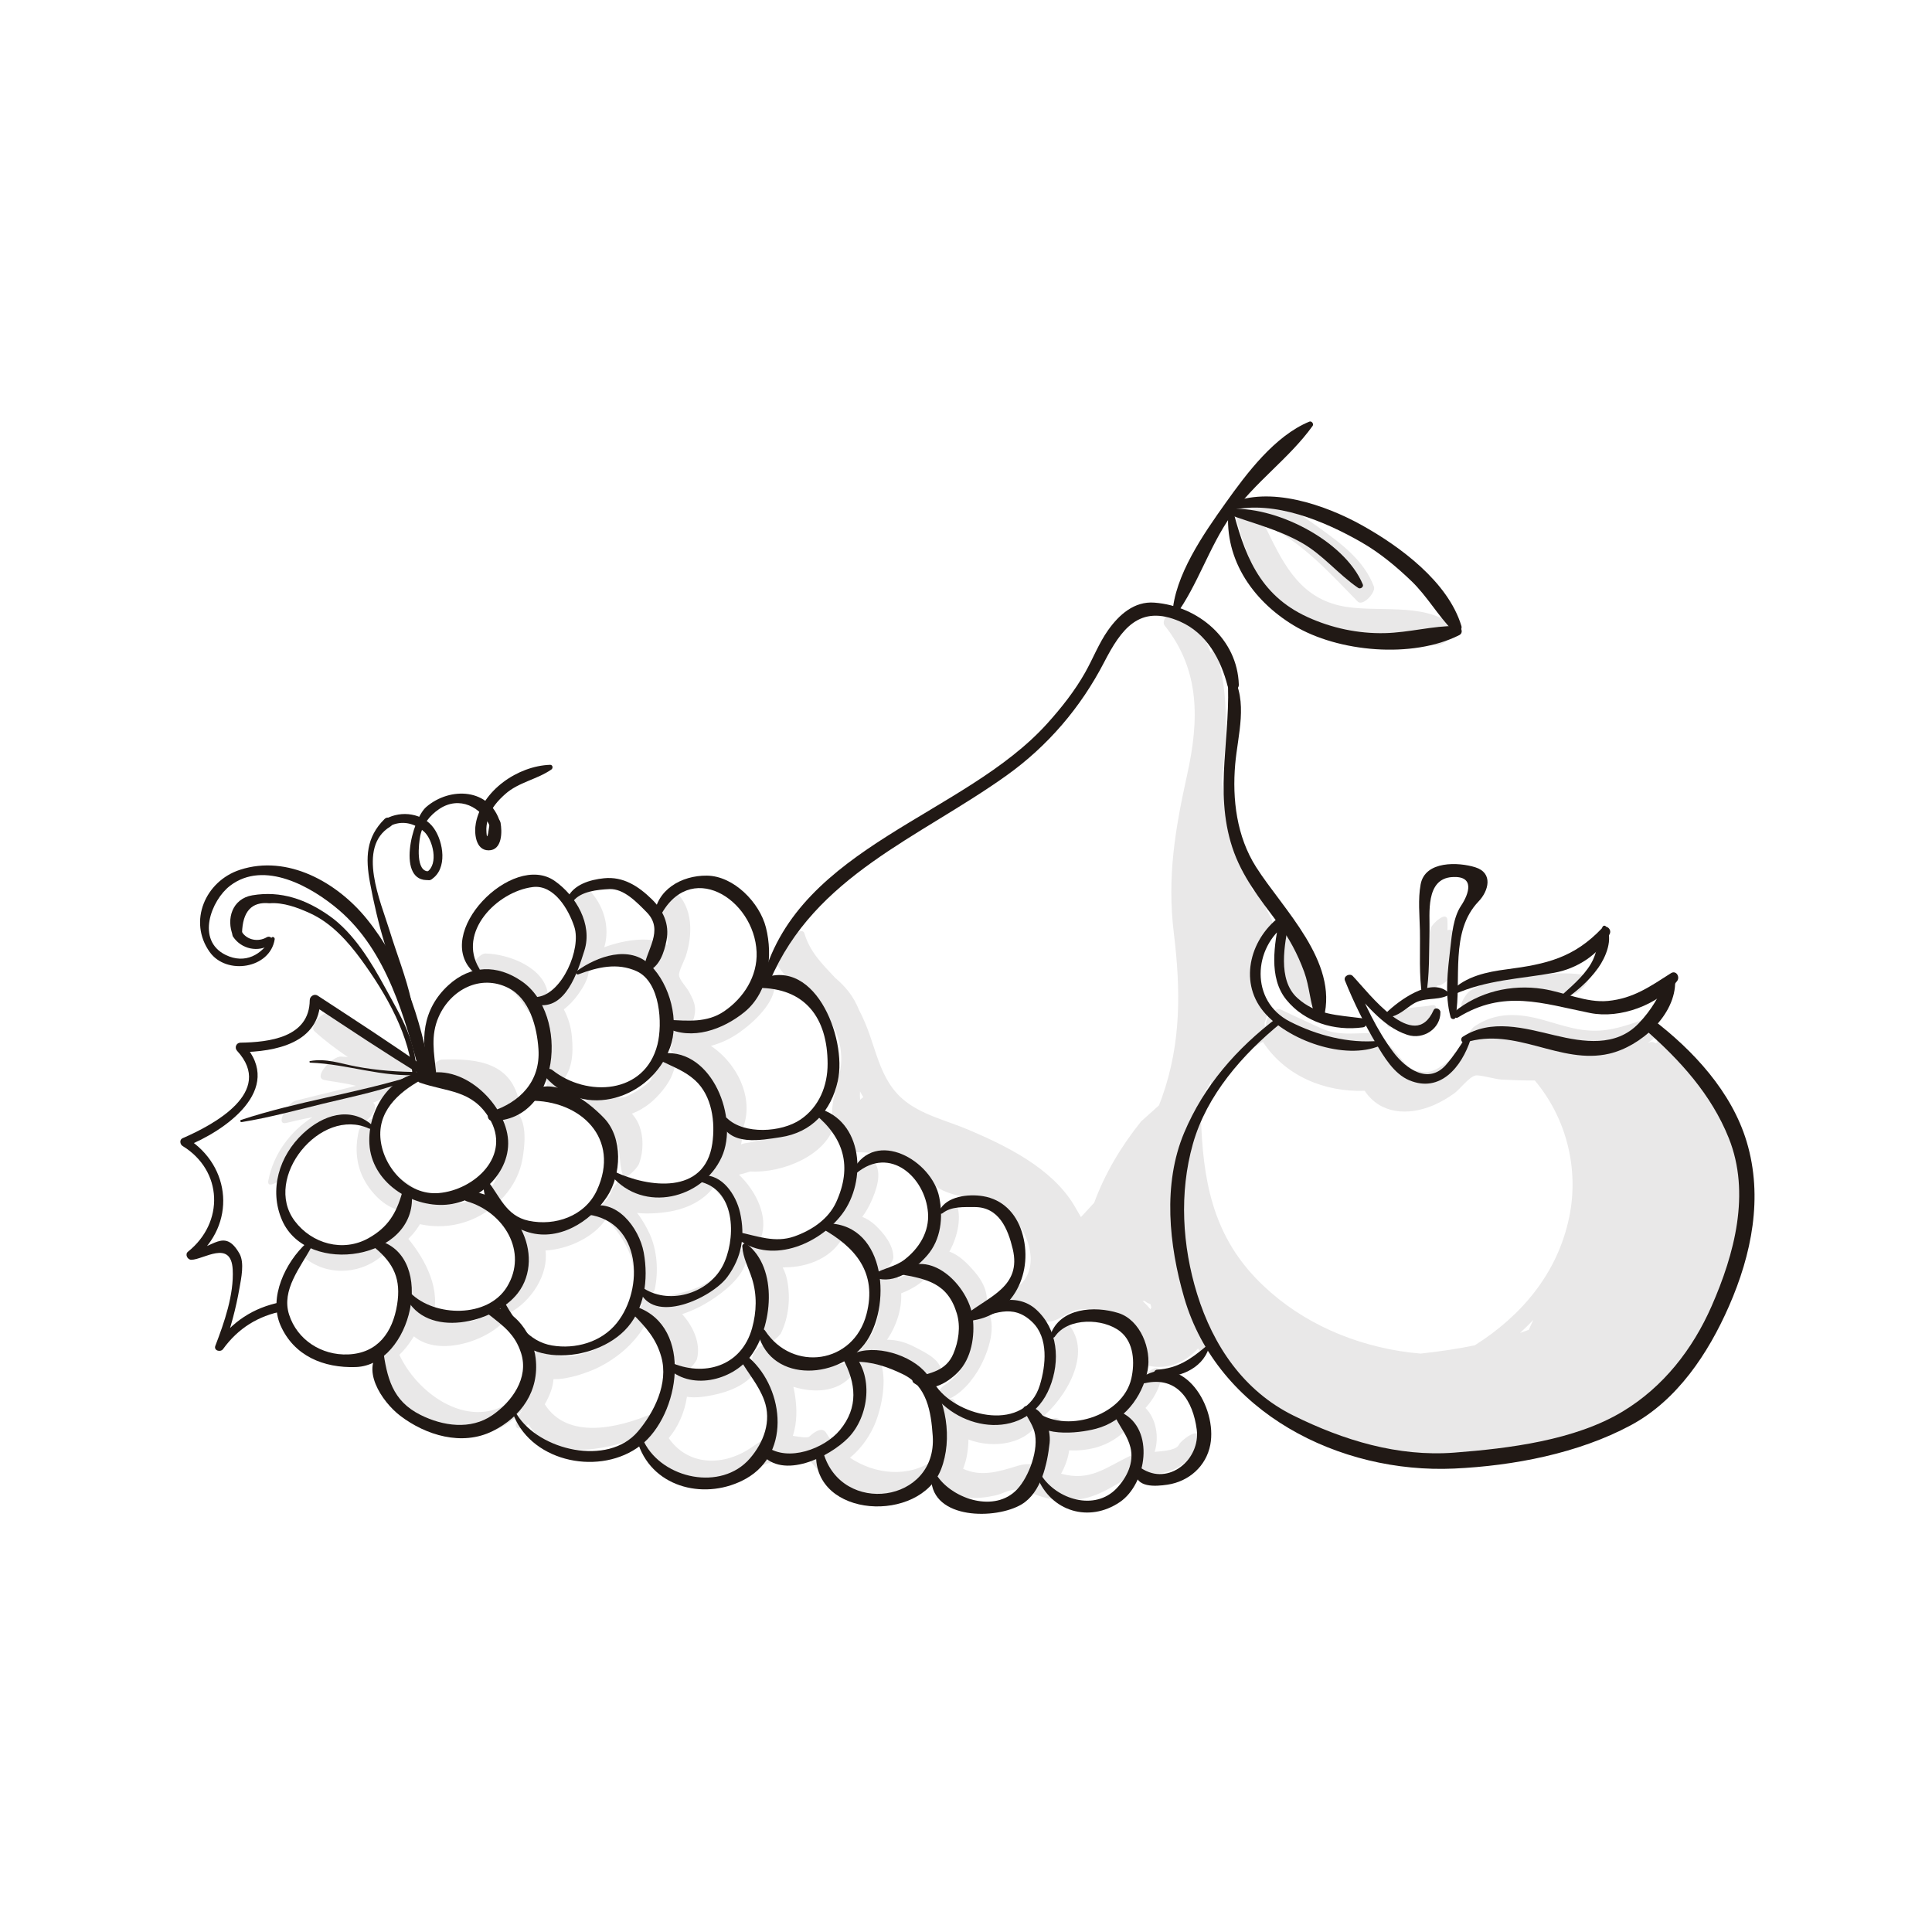 <?xml version="1.0" encoding="utf-8"?>
<!-- Generator: Adobe Illustrator 16.0.0, SVG Export Plug-In . SVG Version: 6.00 Build 0)  -->
<!DOCTYPE svg PUBLIC "-//W3C//DTD SVG 1.1//EN" "http://www.w3.org/Graphics/SVG/1.1/DTD/svg11.dtd">
<svg version="1.1" id="Layer_1" xmlns="http://www.w3.org/2000/svg" xmlns:xlink="http://www.w3.org/1999/xlink" x="0px" y="0px"
	 width="350px" height="350px" viewBox="0 0 350 350" enable-background="new 0 0 350 350" xml:space="preserve">
<g>
	<path fill="#E9E8E8" d="M74.31,192.455c-4.751-3.105-9.43-6.546-14.602-8.917c-1.094-0.501-3.772,2.331-2.754,3.263
		c1.875,1.717,3.936,3.243,6.058,4.692c-0.405-0.028-0.81-0.056-1.216-0.086c-1.543-0.108-5.175,3.749-3.077,4.237
		c0.98,0.228,3.591,0.504,5.767,1.062c-0.7,0.178-1.399,0.356-2.1,0.527c-2.954,0.716-5.911,1.424-8.857,2.17
		c-1.351,0.342-3.791,4.486-1.695,4.03c1.276-0.277,2.981-0.731,4.75-1.029c-4.014,2.561-7.049,6.665-7.969,11.441
		c-0.407,2.108,3.356-0.781,3.684-1.742c2.018-5.921,6.456-8.73,12.508-8.362c1.233,0.073,4.047-2.711,2.862-3.911
		c-0.028-0.028-0.061-0.05-0.09-0.077c1.183-0.383,2.271-0.944,3.208-1.988c0.298-0.332,0.737-0.866,0.98-1.427
		C73.358,195.591,75.743,193.393,74.31,192.455z"/>
	<path fill="#E9E8E8" d="M122.234,193.238c0.027-0.191-0.01-0.324-0.079-0.426c-0.013-0.439-0.102-0.864-0.309-1.255
		c-0.652-1.23-2.527,0.728-2.849,1.392c-0.434,0.896-0.702,1.862-1.111,2.737c-0.239,0.243-0.479,0.486-0.745,0.707
		c-1.165,0.966-2.496,1.726-3.879,2.342c-0.731,0.119-1.477,0.174-2.209,0.198c-0.781-0.476-1.577-0.895-2.336-1.234
		c-1.121-0.501-3.893,2.543-2.788,3.304c1.804,1.24,3.898,2.921,5.209,4.704c1.482,2.017,0.866,4.712,1.633,6.961
		c0.509,1.49,2.75-1.226,2.958-1.757c0.96-2.455,0.948-5.849-0.497-8.155c-0.218-0.348-0.477-0.68-0.753-1.004
		c1.179-0.456,2.292-1.1,3.287-1.904c1.31-1.061,3.455-3.364,4.164-5.567C122.069,193.938,122.183,193.592,122.234,193.238z"/>
	<path fill="#E9E8E8" d="M213.591,261.694c-0.419,0.949-2.385,1.164-4.414,1.326c0.832-2.658,0.3-5.989-1.659-7.953
		c0.689-0.765,1.306-1.595,1.794-2.512c0.564-1.063,1.563-3.201,0.79-4.365c-0.469-0.704-1.316-0.227-1.854,0.201
		c-0.907,0.72-1.321,1.748-1.643,2.827c-0.288,0.967-0.537,1.81-1.038,2.577l0,0c-1.106-0.421-2.963,1.579-2.826,2.803
		c-1.305,0.926-2.396,1.626-4.207,1.842c-1.843,0.219-3.93,0.212-5.72-0.276c-0.261-0.382-0.564-0.739-0.948-1.052
		c-1.192-0.97-3.787,1.824-3.337,3.04c0.595,1.6,1.197,3.002,1.037,4.756c-0.033,0.361-0.105,0.709-0.194,1.054
		c-1.578-0.605-3.028-1.035-5.005-0.414c-3.808,1.198-6.758,1.978-9.898,0.535c0.329-0.819,0.57-1.667,0.711-2.481
		c0.16-0.926,0.249-1.876,0.262-2.825c4.587,1.769,10.855,0.848,13-3.708c4.693-3.762,9.521-11.979,5.123-17.153
		c-0.914-1.078-3.091,1.742-2.907,2.658c0.56,2.819,0.893,5.455-0.349,8.15c-0.906,1.97-2.449,3.514-3.693,5.261
		c-1.477,0.582-2.777,1.333-4.568,1.361c-2.392,0.04-5.237-0.625-7.266-1.93c-0.252-0.162-0.577-0.156-0.92-0.05
		c-0.303-0.471-0.618-0.964-0.921-1.548c-0.754-1.449-3.126,1.256-3.146,2.184c-0.053,2.388,1.39,4.306,1.425,6.737
		c0.005,0.396-0.015,0.765-0.046,1.124c-0.669-0.27-1.575,0.335-2.064,0.679c-4.59,3.226-10.675,2.544-15.136-0.466
		c2.148-1.702,3.821-4.246,4.707-6.568c1.028-2.693,2.057-7.493,0.831-10.721c3.019,0.792,5.946,2.766,8.112,4.693
		c1.021,0.91,2.951-1.509,2.984-2.397c0.1-2.682-2.709-3.904-4.793-5.01c-1.703-0.902-3.382-1.375-5.126-1.361
		c1.682-2.452,2.721-5.587,2.566-8.416c1.924-0.723,3.938-1.926,5.152-3.534c0.112-0.07,0.226-0.135,0.336-0.212
		c1.454,0.641,2.563,1.858,3.663,3.106c0.722,0.818,1.422,1.685,1.834,2.707c0.418,1.035,0.29,2.245,0.745,3.222
		c0.189,0.405,0.516,0.479,0.88,0.382c-0.395,2.212-0.208,4.396-1.032,6.554c-0.787,2.057-2.063,3.312-3.886,4.512
		c-0.451,0.297-2.877,3.145-0.981,2.939c3.068-0.33,5.538-3.005,7.084-5.486c1.695-2.721,3.627-7.799,1.984-10.846
		c-0.158-0.296-0.367-0.426-0.601-0.438c0.919-2.413-0.163-4.851-1.953-6.903c-1.291-1.479-2.757-2.974-4.495-3.546
		c1.578-2.87,2.278-6.412,1.225-8.826c-0.577-1.322-2.72,1.033-2.875,1.714c-0.092,0.403-0.158,0.81-0.22,1.219
		c-0.022,0.029-0.051,0.063-0.07,0.089c-0.925,1.328-0.916,2.806-1.568,4.237c-0.575,1.264-1.695,2.128-2.574,3.169
		c-0.415,0.492-0.632,1.266-0.355,1.636c-0.028,0.021-0.055,0.046-0.083,0.066c-0.774,0.581-1.637,1.066-2.514,1.474
		c-0.087,0.041-0.168,0.098-0.254,0.143c-0.201-0.51-0.438-1.002-0.755-1.449c-0.795-1.125-3.216,1.685-3.156,2.527
		c0.157,2.184,0.583,4.281,0.1,6.463c-0.465,2.096-1.7,3.521-2.821,5.207c-0.859,0.532-1.636,1.605-1.383,2.29
		c0.014,0.038,0.025,0.073,0.038,0.109c-0.077-0.014-0.16-0.022-0.26-0.01c-2.462,0.286-4.339,0.81-6.902,0.299
		c-2.426-0.484-4.711-1.429-6.967-2.419c-0.044-0.019-0.093-0.024-0.142-0.033c-0.487-0.432-1.031-0.775-1.639-0.995
		c-1.085-0.394-2.731,1.667-2.535,2.635c0.018,0.088,0.048,0.172,0.069,0.259c-1.72,0.333-3.247,1.487-4.973,1.921
		c-1.807,0.457-5.177,1.185-6.706-0.217c-0.023-0.021-0.05-0.029-0.075-0.047c0.779-0.561,1.559-1.613,1.665-2.008
		c0.729-2.691-0.585-5.831-2.678-8.136c1.88-0.621,3.667-1.524,5.092-2.432c2.48-1.58,5.955-4.298,6.586-7.438
		c0.942,1.95,2.486,3.458,3.099,5.608c0.896,3.146-0.26,6.108,0.057,9.226c0.154,1.514,2.84-1.054,3.045-1.474
		c1.44-2.934,1.774-6.385,1.155-9.599c-0.181-0.937-0.473-1.689-0.829-2.361c0,0,0.001,0,0.003,0c0.121,0.033,0.267,0.03,0.44-0.013
		c4.288-0.007,8.685-1.855,10.597-5.682c0.941,0.585,1.792,1.347,2.514,2.134c1.249,1.362,1.985,3.544,3.75,4.266
		c1.054,0.433,2.74-1.583,2.749-2.521c0.021-2.239-1.734-4.389-3.307-5.86c-0.719-0.673-1.495-1.151-2.32-1.482
		c0.598-0.817,1.118-1.694,1.542-2.619c0.947-2.059,2.161-5.272,0.664-7.307c-0.622-0.846-2.044,0.645-2.65,1.55
		c-0.43,0.429-0.776,0.971-0.95,1.443c-0.613,1.671-1.256,3.329-2.077,4.91c-0.405,0.78-0.893,1.519-1.366,2.264
		c-0.071,0.026-0.142,0.055-0.204,0.086c-1.46,0.756-2.571,2.126-3.863,3.132c-0.789,0.614-1.612,1.183-2.449,1.73
		c-1.914,0.134-3.852-0.161-5.74-0.431c-0.188-0.027-0.423,0.028-0.673,0.135c-0.056-0.072-0.112-0.135-0.168-0.208
		c-0.208-0.271-0.544-0.288-0.92-0.146c0.263-0.319,0.456-0.604,0.506-0.741c1.401-3.835-0.896-8.472-3.991-11.434
		c0.687-0.156,1.362-0.356,2.031-0.583c5.924,0.348,13.603-2.962,15.15-8.18c0.443-1.494-1.016-1.179-1.828-0.634
		c0.231-0.484,0.403-1,0.485-1.561c0.217-1.483-1.943-0.105-2.279,0.258c-1.125,1.215-2.467,2.274-3.917,3.221
		c-0.07-0.24-0.334-0.348-0.925-0.188c-2.573,0.697-5.076,1.611-7.73,1.99c-0.21,0.031-0.418,0.103-0.619,0.2
		c0.201-0.786,0.347-1.673,0.053-2.286c0-0.001,0.003-0.005,0.004-0.006c2.647-5.508-0.53-12.245-5.509-15.566
		c1.804-0.48,3.533-1.296,5.092-2.381c2.574-1.793,6.71-5.536,6.47-8.987c-0.102-1.46-1.873-0.314-2.388,0.261
		c-1.675,1.873-2.592,4.211-4.721,5.678c-2.309,1.592-5.038,2.021-7.77,2.11c-0.085-0.169-0.178-0.337-0.289-0.498
		c0.168-0.234,0.287-0.439,0.33-0.569c0.737-2.24,0.483-3.297-0.697-5.445c-0.458-0.837-1.736-2.113-1.805-2.983
		c-0.058-0.722,0.972-2.675,1.195-3.342c1.313-3.915,1.388-8.849-1.84-11.816c-1.034-0.949-3.51,1.744-3.09,2.821
		c0.912,2.337,1.73,4.446,1.642,6.921c-2.768-1.777-7.853-0.99-11.444,0.362c1.082-3.606-0.05-7.699-2.974-10.615
		c-1.02-1.017-3.436,1.765-3.09,2.821c0.602,1.839,1.634,3.55,2.094,5.435c0.555,2.272-0.078,3.987-0.721,6.124
		c-0.088,0.061-0.172,0.122-0.251,0.185c-1.512,1.218-1.663,2.94-2.806,4.364c-0.175,0.219-0.47,0.488-0.796,0.79
		c-0.106-0.176-0.208-0.348-0.319-0.532c-0.265-0.438-0.786-0.294-1.327,0.095c-0.49-4.995-7.128-7.452-11.37-7.537
		c-1.235-0.024-3.649,3.41-2.236,3.529c2.193,0.186,4.469,1.175,6.205,2.508c0.793,0.609,1.535,1.32,2.168,2.095
		c0.737,0.903,1.224,2.05,2.177,2.739c0.4,0.288,0.893,0.192,1.366-0.092c0.375,2.114,1.68,3.95,1.883,6.218
		c0.223,2.48-0.705,4.938-0.397,7.309c0.148,1.136,2.073-0.368,2.276-0.572c2.333-2.325,2.551-5.467,2.258-8.619
		c-0.189-2.023-0.704-3.5-1.462-4.985c0.972-0.751,1.835-1.68,2.538-2.65c0.835-1.153,1.85-2.74,1.957-4.21
		c0.293-0.268,0.569-0.541,0.822-0.826c1.729-0.521,3.494-0.741,5.331-0.667c2.633,0.108,4.214,1.1,6.272,2.314
		c-0.149,0.432-0.266,0.867-0.303,1.312c-0.098,1.184,0.334,1.841,0.886,2.913c0.984,1.915,1.717,3.61,2.532,5.515
		c-0.293,0.418-0.501,0.897-0.372,1.339c0.044,0.152,0.067,0.307,0.101,0.46c-0.157,0.32-0.218,0.613-0.143,0.836
		c-0.357,0.515-0.481,1.024-0.072,1.322c0.123,0.09,0.245,0.178,0.368,0.267c-0.029,0.453-0.007,0.906,0.317,1.235
		c0.315,0.319,0.797,0.163,1.234-0.103c2.013,1.496,3.886,3.066,5.278,5.276c1.888,2.996,1.549,5.905,2.42,9.102
		c-0.005,0.008-0.014,0.02-0.018,0.026c-0.64,1.06-0.607,2.201-0.893,3.373c-0.084,0.346-0.192,0.684-0.306,1.019
		c-0.825,0.351-1.742,1.407-1.967,2.287c-1.952,1.094-3.468,2.188-5.914,2.475c-2.298,0.269-5.805,0.55-7.895-0.571
		c0.1-0.312,0.165-0.627,0.182-0.939c0.043-0.794-0.664-0.93-1.281-0.716c-0.926,0.323-1.652,1.137-2.137,1.956
		c-0.193,0.328-0.381,0.821-0.463,0.988c-0.07,0.14-0.144,0.278-0.22,0.416c-0.032,0.059-0.041,0.08-0.043,0.09
		c-0.022,0.029-0.041,0.054-0.074,0.1c-0.093,0.124-0.192,0.246-0.283,0.373c-0.038,0.053-0.08,0.112-0.099,0.144
		c-0.225,0.278-0.472,0.542-0.719,0.799c-0.207,0.218-0.451,0.521-0.621,0.848c-1.618,0.957-2.931,2.274-4.825,2.887
		c-2.675,0.865-5.151,0.46-7.88,0.265c-0.89-0.063-3.96,2.337-2.677,3.169c0.432,0.28,0.908,0.494,1.402,0.681
		c0.532,1.806,0.845,3.758,0.311,5.596c-0.574,1.978-2.385,3.154-3.585,4.738c-0.215,0.283-0.35,0.578-0.413,0.849
		c-2.142,0.723-3.918,1.987-6.261,2.311c-2.084,0.287-4.33,0.145-6.333-0.591c1.712-5.057-1.127-10.526-4.33-14.452
		c0.54-0.521,1.038-1.089,1.474-1.69c0.213-0.294,0.423-0.621,0.625-0.96c5.657,1.244,11.383-0.674,15.276-5.08
		c1.679-1.9,2.858-4.202,3.3-6.704c0.422-2.393,0.887-6.534-0.982-8.452c0.338-0.537,0.543-1.093,0.48-1.457
		c-1.298-7.537-7.483-8.354-14.071-8.131c-1.329,0.044-4,3.525-1.914,3.589c2.774,0.086,5.996,0.312,8.409,1.846
		c1.945,1.237,2.511,3.366,3.924,4.923c-0.521,0.68-0.85,1.469-0.732,2.007c0.753,3.412,1.622,8.296-1.107,11.139
		c-2.789,2.904-7.61,2.907-11.324,2.596c0.017-0.448-0.012-0.894-0.132-1.321c-0.154-0.552-0.578-0.558-1.066-0.314
		c-0.033-0.09-0.076-0.179-0.141-0.26c-1.403-1.729-3.81-2.44-5.286-4.283c-1.951-2.437-2.703-5.432-2.686-8.517
		c0.01-1.83-2.816,0.651-3.008,1.468c-0.767,3.259-0.497,6.54,1.272,9.459c1.496,2.468,4.307,5.216,7.379,5.016
		c0.06-0.005,0.125-0.017,0.192-0.033c-0.202,0.977-0.394,1.989-0.991,2.794c-0.739,0.998-1.952,1.506-2.734,2.512
		c-0.05,0.063-0.103,0.14-0.155,0.221c-0.133,0.004-0.293,0.034-0.492,0.106c-4.017,1.466-7.448,1.968-11.457,0.029
		c-1.024-0.495-3.625,2.327-2.622,3.103c4.29,3.314,10.397,2.768,14.271-0.948c0.132-0.126,0.272-0.33,0.4-0.557
		c0.003,0.013,0.001,0.029,0.006,0.043c0.788,2.548,2.522,4.665,3.357,7.227c0.387,1.183,0.5,2.444,0.622,3.694
		c-0.217,0.211-0.396,0.41-0.503,0.552c-0.985,1.301-1.215,2.931-2.047,4.325c-0.769,1.288-1.897,2.285-2.67,3.563
		c-0.215,0.356-0.416,1.334,0.156,1.402c3.278,10.696,17.961,17.422,25.565,8.172c0.007,0.019,0.013,0.038,0.019,0.057
		c-0.458,0.664-0.876,1.349-1.089,2.15c-0.305,1.15,0.602,1.307,1.458,0.803c0.26-0.153,0.512-0.329,0.757-0.517
		c4.047,6.541,13.317,4.977,20.07,2.372c1.935,6.282,7.843,10.239,14.516,8.513c4.651-1.205,7.17-4.206,12.382-4.417
		c1.502-0.062,2.542-0.201,3.513-0.622c5.063,7.392,14.58,8.851,22.156,4.621c0.334,0.27,0.67,0.532,1.013,0.763
		c-0.309,0.805-0.086,1.533,0.98,1.209c0.233-0.07,0.443-0.18,0.658-0.28c2.865,1.368,5.992,1.532,9.405,0.741
		c1.322-0.307,2.035-0.926,3.484-1.016c1.996-0.122,3.048,0.739,4.889,1.287c2.438,0.725,5.021,0.822,7.511,0.317
		c2.169-0.44,3.929-1.385,5.818-2.465c1.305-0.747,2.463-1.697,4.007-1.996c1.786-0.346,3.481,0.136,5.28-0.363
		c3.058-0.848,5.194-3.094,5.632-6.192C217.309,258.359,213.909,260.974,213.591,261.694z M122.026,219.349
		c2.769-0.593,5.503-1.974,7.191-4.229c1.249,1.476,2.557,2.868,3.541,4.585c1.162,2.028,1.475,4.103,2.167,6.276
		c0.134,0.419,0.416,0.494,0.752,0.385c-0.132,0.176-0.248,0.354-0.341,0.529c-0.004-0.06,0.001-0.117-0.005-0.177
		c-0.135-1.295-2.437,0.672-2.643,0.994c-3.519,5.5-7.727,6.317-13.546,7.376c-0.151-0.047-0.301-0.1-0.452-0.135
		c-0.378-0.087-0.982,0.186-1.56,0.609c0.725-0.685,1.414-1.639,1.481-1.955c0.699-3.25,0.467-7.091-0.946-10.135
		c-0.487-1.048-1.272-2.494-2.242-3.738C117.822,220.009,120.625,219.648,122.026,219.349z M96.156,246.057
		c-0.613,2.053,0.524,3.835,0.256,5.837c-0.326-0.494-1.634-0.037-2.262,0.598c-7.49,7.579-18.089,0.891-21.801-7.054
		c0.842-0.796,1.573-1.726,2.149-2.597c0.137-0.208,0.309-0.472,0.488-0.756c4.531,3.853,13.677,0.791,16.919-3.349
		c0.203-0.258,0.357-0.589,0.429-0.898c3.854-2.062,7.082-6.904,6.486-11.3c4.213-0.234,8.804-2.467,10.909-5.629
		c1.834,1.459,3.502,4.06,4.292,6.046c1.149,2.888,0.744,5.913,1.389,8.871c0.146,0.667,0.648,0.564,1.214,0.16
		c-0.621,0.582-1.093,1.29-1.028,1.826c-0.438,0.272-0.809,0.559-0.959,0.75c-1.981,2.526-3.746,4.611-6.794,5.903
		c-2.21,0.938-5.667,1.897-7.963,0.788c-0.088-0.043-0.185-0.059-0.284-0.063c-0.1-0.322-0.207-0.648-0.318-0.979
		C98.759,242.675,96.344,245.426,96.156,246.057z M120.603,254.149c-0.328,0.826-0.698,1.634-1.118,2.404
		c-0.018,0.034-0.043,0.063-0.062,0.098c-0.013-0.051-0.033-0.096-0.046-0.147c-0.147-0.578-0.896-0.559-1.325-0.377
		c-6.208,2.638-15.265,4.714-19.361-1.724c0.436-0.765,0.808-1.551,1.088-2.314c0.284-0.774,0.432-1.519,0.492-2.248
		c2.671,0.104,6.267-1.244,7.753-1.939c3.782-1.768,7.309-4.797,9.218-8.571c1.261,0.949,2.466,1.918,3.417,3.253
		c1.117,1.567,1.293,3.595,2.202,5.184c-0.895,0.531-1.918,1.882-1.947,2.417C120.841,251.508,120.792,252.841,120.603,254.149z
		 M139.706,260.156c-1.374,0.484-2.464,1.332-3.73,2.17c-5.414,3.58-11.571,2.945-14.83-1.802c1.709-1.981,2.912-4.772,3.298-7.488
		c1.49,0.25,3.193-0.002,4.55-0.273c2.989-0.595,6.125-1.792,7.961-4.326c0.895,2.137,2.243,4.154,2.716,6.508
		C140.027,256.715,139.832,258.44,139.706,260.156z M151.688,262.18c-0.775-0.789-1.467-1.655-2.025-2.607
		c-0.746-1.271-2.356,0.028-3.055,0.682c-0.305,0.284-1.633,0.077-2.979-0.136c0.774-2.353,0.782-4.907,0.38-7.434
		c-0.072-0.454-0.167-0.945-0.283-1.453c4.161,1.287,8.816,0.892,11.205-2.907c0.068-0.107,0.124-0.24,0.167-0.38
		c0.717,2.274,1.001,4.387,0.67,6.887C155.316,258.24,153.958,260.165,151.688,262.18z M204.864,263.689
		c-4.546,2.15-7.361,4.749-12.644,3.283c0.726-1.275,1.274-2.761,1.473-4.237c1.828,0.138,3.816-0.187,5.125-0.581
		c1.879-0.567,3.94-1.716,5.284-3.328c0.456,0.697,0.872,1.417,1.137,2.232c0.253,0.782,0.351,1.576,0.403,2.378
		C205.35,263.506,205.082,263.587,204.864,263.689z"/>
	<path fill="#E9E8E8" d="M316.461,213.249c-0.007-0.133-0.018-0.267-0.023-0.401c-0.403-2.745-1.044-5.462-1.453-8.214
		c-0.474-1.179-0.962-2.352-1.476-3.514c-0.386,0.003-0.789-0.152-1.152-0.533c-1.584-1.662-3.019-3.753-4.287-5.902
		c-0.035-0.045-0.068-0.091-0.103-0.136c-0.457-0.499-0.912-1-1.366-1.503c-1.134-0.953-2.211-1.943-3.133-3.04
		c-0.09-0.108-0.139-0.22-0.2-0.33c-1.265-0.443-2.256-1.019-3.186-2.21c-0.916-1.173-0.237-2.687,0.965-2.855
		c-0.108-0.041-0.219-0.084-0.31-0.149c-0.318,0.187-0.656,0.239-0.981,0.207c-0.025-0.316-0.263-0.48-0.844-0.33
		c-0.056-0.04-0.12-0.068-0.171-0.115c-0.019,0.066-0.063,0.124-0.088,0.188c-2.955,0.97-5.665,2.085-8.82,2.287
		c-3.615,0.231-6.772-0.949-10.169-1.899c-4.486-1.253-8.563-1.529-12.552,1.138c-0.489,0.328-1.72,2.093-1.506,2.688
		c-0.191,0.141-0.385,0.283-0.583,0.434c-0.918,1.605-2.165,3.001-3.808,4.034c-0.065,0.041-0.131,0.068-0.195,0.101
		c-1.275,0.917-2.699,1.312-4.16,0.813c-0.285,0.012-0.585-0.048-0.88-0.209c-2.294-1.245-3.552-4.967-6.209-5.313
		c-0.201-0.026-0.407-0.032-0.615-0.034c0.414-0.658,0.563-1.242-0.083-1.269c-3.485-0.143-6.57,0.602-9.885-0.963
		c-2.388-1.128-4.799-2.194-7.177-3.344c-1.082-0.522-3.014,1.813-2.598,2.886c-0.096,0.043-0.202,0.085-0.304,0.126
		c0.001-0.043,0.017-0.086,0.014-0.129c-0.006-0.188-0.012-0.34-0.018-0.481c0.152-0.387,0.283-0.776,0.366-1.167
		c0.419-1.974-0.703-3.225-1.615-4.938c-0.321-0.607-0.608-1.214-0.876-1.822c0.145-0.228,0.246-0.455,0.288-0.667
		c0.442-2.284,0.886-4.568,1.329-6.854c1.198-0.826,2.25-2.364,1.782-3.256c-0.342-0.649-0.683-1.298-1.023-1.948
		c-0.15-0.562-0.424-1.075-0.845-1.608c-0.188-0.357-0.376-0.714-0.563-1.073c-0.252-0.479-0.617-0.64-1.025-0.602
		c-1.882-4.279-3.359-8.684-4.401-13.235c-0.391-2.118-0.784-4.234-1.168-6.353c-0.002-0.009-0.007-0.014-0.009-0.024
		c0.828-7.827,1.402-15.655-0.94-23.321c-0.156-0.514-0.61-0.528-1.133-0.279c-1.043-3-2.789-5.673-5.575-7.646
		c-1.068-0.756-3.54,1.788-2.716,2.822c6.478,8.123,6.245,17.212,4.102,26.946c-2.19,9.949-3.676,18.569-2.432,28.792
		c1.252,10.271,1.356,19.894-2.152,29.778c-0.172,0.486-0.357,0.958-0.543,1.429c-1.085,0.964-2.163,1.93-3.231,2.901
		c-3.626,4.506-6.576,9.491-8.502,14.733c-0.786,0.866-1.586,1.731-2.399,2.603c-0.397-0.698-0.803-1.408-1.235-2.132
		c-4.033-6.727-12.19-10.743-19.213-13.72c-3.947-1.673-8.606-2.701-11.896-5.577c-3.369-2.945-4.425-7.205-5.82-11.276
		c-0.579-1.692-1.229-3.28-2.027-4.79c-0.487-1.209-1.118-2.361-1.946-3.413c-0.702-0.892-1.51-1.685-2.372-2.425
		c-2.276-2.428-4.581-4.655-5.58-8.049c-0.377-1.283-2.602,0.613-3.106,1.952c-1.201,0.442-2.678,2.248-2.216,3.061
		c3.785,6.667,11.569,8.327,11.982,17.238c0.159,3.43-1.52,6.521-1.64,9.804c-0.127,3.489,2.702,3.941,3.665,7.021
		c0.142,0.454,0.576,0.568,0.995,0.563c4.919-0.055,8.512,1.685,12.227,4.786c2.227,1.861,3.84,2.68,6.788,3.226
		c3.496,0.648,6.596,1.394,9.217,4.027c2.87,2.889,4.656,8.85,1.082,12.051c-0.77,0.689-2.813,2.933-1.138,3.754
		c1.675,0.82,4.302,2.754,6.157,2.831c2.069,0.087,3.867-2.133,6.215-2.244c5.706-0.271,9.596,4.147,10.468,9.387
		c0.094,0.281,0.282,0.462,0.566,0.545c3.877,1.357,7.527-0.038,10.035-2.82c0.229,0.341,0.474,0.668,0.711,1.003
		c0.743-0.532,1.813-0.541,2.318,0.511c0.14,0.291,0.3,0.579,0.464,0.866c0.324,0.042,0.656,0.19,0.965,0.484
		c0.542,0.517,1.063,1.054,1.573,1.602c2.426,2.236,5.266,3.887,7.972,5.845c2.924,2.118,5.753,4.433,8.992,6.067
		c3.53,1.782,8.221,3.221,12.224,3.507c2.525,0.181,4.825-0.108,7.195,0.433c2.795-0.813,5.668-1.088,8.567-1.19
		c3.068-1.264,6.236-0.972,9.451-0.966c2.944-0.798,5.842-1.75,8.691-2.892c0.198-0.081,0.39-0.107,0.571-0.102
		c0.337-0.182,0.672-0.368,1-0.576c1.198-0.664,2.315,0.242,2.511,1.271c0.144-0.056,0.29-0.122,0.434-0.17
		c0.279-0.094,0.536-0.113,0.768-0.079c0.568-0.357,1.123-0.731,1.677-1.11c0.069-0.27,0.219-0.536,0.477-0.774
		c1.689-1.565,3.482-3.003,5.22-4.516c0.562-0.483,1.21-0.519,1.756-0.305c1.05-1.646,2.312-3.103,3.583-4.554
		c0.562-0.899,1.185-1.733,1.858-2.545c-0.375,0.301-0.74,0.611-1.126,0.9c5.125-6.397,8.997-13.646,11.063-21.508
		c0.032-0.237,0.063-0.476,0.099-0.714c0.017-1.435,0.17-2.805,0.439-4.274C316.539,218.085,316.508,215.669,316.461,213.249z
		 M155.82,199.224c-0.049-0.492-0.053-0.998-0.022-1.515c0.191,0.368,0.393,0.719,0.599,1.06
		C156.2,198.897,156.005,199.052,155.82,199.224z M208.401,237.184c-0.43-0.547-0.907-1.044-1.416-1.505
		c0.134,0.008,0.268,0.001,0.402,0.004c0.293,0.265,0.63,0.449,1.013,0.542c0.058,0.201,0.119,0.402,0.184,0.602
		C208.516,236.946,208.454,237.066,208.401,237.184z M276.952,240.91c-0.526,0.2-1.059,0.39-1.594,0.574
		c0.834-0.76,1.634-1.551,2.411-2.364C277.497,239.716,277.225,240.313,276.952,240.91z M284.281,220.484
		c-2.124,10.273-8.72,17.933-17.107,23.23c-3.193,0.661-6.472,1.136-9.813,1.501c-1.288-0.108-2.57-0.26-3.842-0.466
		c-9.793-1.593-19.055-5.945-25.973-13.147c-7.955-8.279-9.633-18.07-9.986-29.178c-0.021-0.647-0.203-1.051-0.479-1.296
		c0.396-1.199,0.848-2.394,1.353-3.579c0.087-0.104,0.163-0.202,0.21-0.286c0.32-0.565,0.621-1.135,0.911-1.709
		c-0.245,0.511-0.393,1.149,0.191,1.314c0.815,0.232,1.821-0.788,2.234-1.342c0.462-0.619,0.913-1.247,1.29-1.923
		c0.202-0.362,0.472-1.158-0.12-1.324c-0.023-0.007-0.049-0.004-0.074-0.009c1.848-1.248,3.767-2.406,5.711-3.532
		c3.99,6.139,11.121,9.134,18.436,8.867c2.778,4.196,7.807,4.603,12.491,2.608c1.333-0.566,2.572-1.314,3.75-2.154
		c0.99-0.706,2.612-2.911,3.793-3.216c0.746-0.194,3.581,0.671,4.788,0.731c2,0.101,3.996,0.186,5.997,0.163
		C283.689,202.424,286.112,211.632,284.281,220.484z M299.893,188.994c-0.41-0.326-0.9-0.289-1.396-0.024
		c0.534-0.397,1.059-0.804,1.555-1.232c-0.029,0.303-0.019,0.588,0.081,0.827c0.041,0.101,0.083,0.201,0.124,0.301
		C300.14,188.894,300.019,188.938,299.893,188.994z"/>
	<path fill="#E9E8E8" d="M263.22,113.336c-5.379-4.452-14.243-2.135-20.645-3.653c-7.595-1.8-10.424-8.284-13.522-14.589
		c6.587,2.727,12.271,9.177,16.905,13.88c0.938,0.952,3.322-1.692,2.947-2.693c-1.763-4.7-5.874-7.78-9.844-10.611
		c-3.867-2.758-7.767-5.691-12.736-5.225c-0.96,0.09-3.396,2.979-2.329,3.357c-0.011,0.119-0.01,0.233,0.02,0.333
		c1.874,6.632,4.71,15.146,11.223,18.618c3.011,1.605,6.331,2.091,9.686,2.37c5.161,0.427,10.159,1.17,15.277,1.799
		C261.315,117.059,264.586,114.466,263.22,113.336z"/>
	<path fill="#E9E8E8" d="M287.326,176.702c-3.464-0.746-7.939-0.177-11.501,0.039c-3.396,0.208-6.549,0.941-9.48,2.717
		c-0.823,0.498-2.884,3.908-0.64,3.017c3.233-1.285,6.499-1.639,9.951-1.653c3.371-0.014,6.771,0.412,9.935-0.9
		C286.13,179.697,288.951,177.053,287.326,176.702z"/>
	<path fill="#E9E8E8" d="M259.451,182.112c-2.013,0.339-4.104,0.344-6.072,0.9c-0.627,0.178-3.109,2.696-1.655,3.05
		c1.865,0.453,4.083-0.168,5.91-0.565c0.98-0.213,1.835-0.977,2.298-1.856C260.203,183.126,260.441,181.944,259.451,182.112z"/>
	<path fill="#E9E8E8" d="M263.173,168.811c-0.094-0.458-0.536-0.425-0.948-0.281c0.007-0.61,0.022-1.225-0.007-1.809
		c-0.095-1.886-2.846,0.667-3.05,1.486c-0.466,1.874-0.687,3.795-0.908,5.711c-0.202,1.753-0.623,3.677-0.09,5.396
		c0.304,0.981,1.537,0.056,2.309-0.811c0.834,0.174,2.669-1.568,2.711-2.468C263.298,173.695,263.644,171.123,263.173,168.811z"/>
	<path fill="#E9E8E8" d="M238.703,179.484c-0.313-0.922-0.61-1.738-1.148-2.549c-0.191-0.29-0.472-0.335-0.784-0.232
		c-1.13-2.123-1.487-4.423-1.554-7.071c-0.054-2.127-3.055,0.813-3.315,1.595c-1.376,4.118-0.016,8.696,2.905,11.791
		C236.099,184.387,239.17,180.854,238.703,179.484z"/>
	<g>
		<g>
			<g>
				<path fill="#211915" d="M42.244,169.72c1.498,2.229,4.554,2.885,6.807,1.382c0.798-0.532,0.086-1.787-0.757-1.295
					c-1.499,0.875-3.549,0.519-4.491-0.999C43.188,167.819,41.597,168.756,42.244,169.72L42.244,169.72z"/>
			</g>
		</g>
		<g>
			<g>
				<path fill="#211915" d="M75.307,195.406c0.618-6.024-2.749-11.379-5.528-16.477c-2.537-4.652-5.677-9.895-10.103-13.014
					c-4.223-2.978-8.772-4.594-13.956-3.725c-3.65,0.612-4.767,4.274-3.521,7.302c0.407,0.99,2.008,0.615,1.649-0.455
					c0.096-3.931,1.75-5.731,4.961-5.401c2.526-0.193,5.114,0.784,7.35,1.802c3.877,1.766,6.859,5.093,9.316,8.463
					c4.459,6.117,8.951,13.876,9.292,21.505C74.783,195.759,75.271,195.747,75.307,195.406L75.307,195.406z"/>
			</g>
		</g>
		<g>
			<g>
				<path fill="#211915" d="M49.164,169.91c-1.721,3.104-4.806,4.773-8.258,3.098c-5.462-2.651-2.638-9.933,0.771-12.544
					c6.172-4.727,14.796,0.187,19.703,4.382c8.773,7.502,11.958,19.572,14.854,30.247c0.32,1.18,2.033,0.675,1.808-0.498
					c-1.96-10.207-4.971-19.939-11.594-28.118c-5.377-6.641-14.354-11.709-22.96-8.911c-6.316,2.054-9.445,9.377-5.497,14.902
					c3.041,4.253,10.93,3.013,11.772-2.305C49.818,169.816,49.356,169.561,49.164,169.91L49.164,169.91z"/>
			</g>
		</g>
		<g>
			<g>
				<path fill="#211915" d="M88.65,149.562c-0.318,2.365-0.5,2.561-0.544,0.586c0.024-0.72,0.156-1.417,0.394-2.093
					c0.489-1.687,1.76-3.072,3.034-4.208c2.418-2.157,5.751-2.634,8.352-4.442c0.351-0.244,0.255-0.868-0.23-0.852
					c-5.851,0.201-12.292,4.639-13.445,10.535c-0.342,1.75-0.101,4.96,2.309,4.96c2.487,0,2.476-3.442,2.143-5.041
					C90.389,147.693,88.362,148.249,88.65,149.562L88.65,149.562z"/>
			</g>
		</g>
		<g>
			<g>
				<path fill="#211915" d="M77.754,157.848c-2.555,0.204-1.875-5.146-1.633-6.375c0.411-2.075,1.736-3.768,3.456-4.919
					c3.642-2.437,7.618-0.382,9.229,3.228c0.462,1.035,2.105,0.292,1.799-0.758c-1.819-6.245-9.038-6.563-13.376-2.844
					c-2.643,2.266-5.463,13.782,0.524,13.239C78.751,159.328,78.767,157.767,77.754,157.848L77.754,157.848z"/>
			</g>
		</g>
		<g>
			<g>
				<path fill="#211915" d="M70.651,149.638c2.147-1.083,4.479-0.536,6.204,1.053c1.567,1.444,2.642,5.848,0.502,7.265
					c-0.838,0.555-0.067,1.903,0.793,1.355c2.973-1.892,2.191-6.812,0.452-9.264c-1.947-2.744-5.884-3.275-8.708-1.704
					C69.044,148.816,69.793,150.071,70.651,149.638L70.651,149.638z"/>
			</g>
		</g>
		<g>
			<g>
				<path fill="#211915" d="M74.528,181.362c-0.945-4.32-2.649-8.527-3.946-12.762c-1.577-5.15-6.05-15.134,0.128-18.86
					c1.084-0.654-0.154-2.25-1.051-1.362c-3.364,3.334-3.457,7.04-2.634,11.51c1.315,7.145,3.507,15.292,6.967,21.7
					C74.156,181.892,74.597,181.677,74.528,181.362L74.528,181.362z"/>
			</g>
		</g>
		<g>
			<g>
				<path fill="#211915" d="M77.451,193.679c-6.512-4.619-13.23-8.938-19.906-13.315c-0.617-0.404-1.425,0.131-1.431,0.821
					c-0.063,6.793-7.392,7.622-12.56,7.705c-0.768,0.013-1.114,0.919-0.608,1.469c6.879,7.47-4.296,13.436-9.878,15.844
					c-0.585,0.253-0.467,1.11,0,1.396c7.321,4.476,7.591,13.882,0.988,19.156c-0.605,0.483-0.087,1.479,0.608,1.469
					c2.203-0.032,7.198-3.73,7.493,1.764c0.244,4.538-1.536,9.632-3.145,13.814c-0.335,0.871,0.93,1.24,1.4,0.591
					c2.726-3.761,6.351-6.015,10.898-6.883c1.052-0.201,0.607-1.811-0.442-1.605c-4.986,0.979-8.876,3.556-11.779,7.715
					c0.467,0.197,0.934,0.394,1.4,0.591c1.281-3.566,2.253-7.157,2.901-10.892c0.292-1.684,0.937-4.56-0.013-6.223
					c-2.764-4.84-4.912-0.762-8.714-0.593c0.203,0.489,0.405,0.979,0.608,1.469c7.483-6.104,6.695-16.669-1.389-21.77
					c-0.064,0.493-0.128,0.985-0.193,1.478c6.928-2.701,17.979-10.294,10.471-18.538c-0.203,0.489-0.405,0.979-0.608,1.469
					c6.302-0.066,14.377-1.614,14.462-9.426c-0.477,0.273-0.954,0.548-1.431,0.821c6.663,4.384,13.289,8.831,20.109,12.968
					C77.534,195.483,78.226,194.229,77.451,193.679L77.451,193.679z"/>
			</g>
		</g>
		<g>
			<g>
				<path fill="#211915" d="M76.23,194.213c-3.981-0.019-7.837-0.264-11.762-1.011c-2.836-0.54-5.413-1.517-8.302-0.979
					c-0.168,0.031-0.12,0.282,0.039,0.288c6.851,0.252,13.021,2.736,20.024,2.206C76.55,194.692,76.559,194.215,76.23,194.213
					L76.23,194.213z"/>
			</g>
		</g>
		<g>
			<g>
				<path fill="#211915" d="M74.874,194.863c-10.25,3.19-21,4.65-31.199,8.018c-0.255,0.084-0.148,0.437,0.109,0.395
					c4.975-0.805,9.884-2.147,14.779-3.34c5.488-1.337,11.21-2.441,16.438-4.609C75.278,195.212,75.178,194.769,74.874,194.863
					L74.874,194.863z"/>
			</g>
		</g>
		<g>
			<g>
				<path fill="#211915" d="M76.835,194.23c-6.353,0.473-10.233,7.068-9.917,12.973c0.371,6.916,7.494,11.527,13.886,11.046
					c6.216-0.468,12.365-6.362,11.089-12.881c-1.255-6.412-8.944-13.267-15.842-10.48c-0.587,0.237-0.636,1.021,0,1.242
					c4.952,1.719,9.417,1.274,12.556,6.394c4.18,6.818-2.665,13.063-9.12,13.612c-5.658,0.481-10.253-4.9-10.58-10.123
					c-0.331-5.286,4.038-8.681,8.195-10.8C77.56,194.979,77.356,194.191,76.835,194.23L76.835,194.23z"/>
			</g>
		</g>
		<g>
			<g>
				<path fill="#211915" d="M67.366,203.788c-3.99-3.457-8.9-1.75-12.424,1.521c-4.393,4.077-6.237,10.261-3.841,15.753
					c4.526,10.377,24.517,7.063,23.492-4.734c-0.084-0.971-1.463-1.25-1.75-0.236c-1.053,3.729-2.576,6.246-6.069,8.208
					c-4.655,2.615-10.292,1.004-13.378-3.103c-5.877-7.82,4.684-20.791,13.458-16.746C67.26,204.638,67.753,204.124,67.366,203.788
					L67.366,203.788z"/>
			</g>
		</g>
		<g>
			<g>
				<path fill="#211915" d="M79.001,194.293c-0.357-3.519-1.043-6.666,0.476-10.102c2.169-4.905,7.537-7.743,12.575-5.236
					c3.925,1.952,5.227,7.134,5.494,11.079c0.399,5.892-3.382,9.675-8.564,11.335c-0.909,0.291-0.76,1.68,0.228,1.681
					c12.216,0.018,14.028-19.292,5.309-25.287c-4.464-3.07-9.259-2.972-13.289,0.717c-4.725,4.326-5.262,10.184-3.333,15.963
					C78.087,195.014,79.069,194.955,79.001,194.293L79.001,194.293z"/>
			</g>
		</g>
		<g>
			<g>
				<path fill="#211915" d="M86.828,175.462c-4.012-6.554,3.168-13.935,9.674-14.765c3.899-0.497,6.547,4.135,7.545,7.22
					c1.292,3.992-2.213,12.091-6.63,12.678c-0.729,0.097-1.055,1.229-0.19,1.404c5.247,1.068,7.408-5.918,8.641-9.793
					c1.519-4.775-1.541-9.921-5.369-12.61c-7.69-5.402-22.379,9.621-14.628,16.604C86.372,176.651,87.202,176.073,86.828,175.462
					L86.828,175.462z"/>
			</g>
		</g>
		<g>
			<g>
				<path fill="#211915" d="M103.834,163.272c1.354-1.814,4.488-2.104,6.547-2.206c2.643-0.132,5.063,2.468,6.757,4.178
					c3.286,3.317-0.15,6.888-0.517,10.356c-0.029,0.277,0.309,0.521,0.563,0.43c2.292-0.824,3.134-3.47,3.562-5.681
					c0.565-2.923-0.604-5.428-2.653-7.433c-2.428-2.375-5.178-4.167-8.669-3.813c-2.5,0.253-5.508,1.123-6.624,3.565
					C102.479,163.377,103.374,163.889,103.834,163.272L103.834,163.272z"/>
			</g>
		</g>
		<g>
			<g>
				<path fill="#211915" d="M55.485,225.216c-3.729,3.413-6.886,9.829-4.668,14.881c2.438,5.554,7.82,7.754,13.645,7.556
					c10.115-0.346,14.603-19.838,4.269-22.881c-0.721-0.213-1.382,0.796-0.764,1.313c3.411,2.846,4.709,5.716,3.974,10.263
					c-0.812,5.024-3.512,8.796-8.876,9.019c-4.809,0.199-9.225-2.633-10.693-7.213c-1.438-4.486,2.091-8.584,4.034-12.227
					C56.723,225.331,55.979,224.764,55.485,225.216L55.485,225.216z"/>
			</g>
		</g>
		<g>
			<g>
				<path fill="#211915" d="M73.5,234.937c3.72,7.732,16.08,4.802,20.308-0.678c2.607-3.38,2.491-7.948,0.597-11.558
					c-1.548-2.949-6.259-7.804-9.874-6.46c-0.641,0.238-0.72,1.173,0,1.379c6.738,1.933,11.186,9.156,7.319,15.494
					c-3.488,5.719-13.107,5.474-17.467,1.141C73.91,233.784,73.231,234.377,73.5,234.937L73.5,234.937z"/>
			</g>
		</g>
		<g>
			<g>
				<path fill="#211915" d="M104.791,176.508c3.458-1.295,7.023-2.162,10.543-0.564c4.306,1.954,4.709,9.562,3.771,13.279
					c-2.29,9.077-12.822,9.561-19.015,4.645c-0.885-0.702-2.044,0.388-1.26,1.26c7.084,7.883,19.109,3.858,22.525-5.284
					c1.801-4.817,0.035-11.467-3.535-14.991c-3.803-3.754-9.682-1.566-13.292,1.035
					C104.239,176.095,104.404,176.652,104.791,176.508L104.791,176.508z"/>
			</g>
		</g>
		<g>
			<g>
				<path fill="#211915" d="M87.695,213.948c-0.782,4.414,3.875,7.817,7.552,9.128c5.735,2.044,11.722-1.673,14.746-6.323
					c2.583-3.972,2.886-10.57-0.535-14.172c-3.174-3.342-9.707-8.223-14.03-4.329c-0.445,0.4-0.094,1.17,0.48,1.16
					c9.292-0.159,16.577,6.852,12.212,16.247c-2.17,4.67-7.568,6.502-12.343,5.493c-4.144-0.875-5.245-4.523-7.534-7.35
					C88.093,213.618,87.736,213.716,87.695,213.948L87.695,213.948z"/>
			</g>
		</g>
		<g>
			<g>
				<path fill="#211915" d="M69.464,244.59c0.064,0,0.064-0.1,0-0.1S69.399,244.59,69.464,244.59L69.464,244.59z"/>
			</g>
		</g>
		<g>
			<g>
				<path fill="#211915" d="M69.216,244.349c-4.159,3.462-0.043,9.586,3.293,12.133c4.63,3.534,11.193,5.538,16.742,2.774
					c5.2-2.589,8.469-7.272,7.792-13.181c-0.479-4.176-3.638-8.934-8.06-9.345c-0.642-0.06-1.068,0.911-0.547,1.32
					c2.718,2.135,4.86,3.617,5.965,7.08c1.446,4.531-1.694,8.826-5.201,11.242c-3.957,2.727-8.976,1.967-13.011-0.044
					c-5.188-2.585-6.082-6.832-6.817-11.939C69.362,244.313,69.264,244.31,69.216,244.349L69.216,244.349z"/>
			</g>
		</g>
		<g>
			<g>
				<path fill="#211915" d="M90.562,236.35c1.228,11.507,16.11,11.143,22.56,4.716c3.677-3.664,4.387-9.307,3.495-14.164
					c-0.825-4.49-5.047-10.016-10.049-8.198c-0.566,0.206-0.746,1.23,0,1.334c9.591,1.326,10.185,13.389,5.166,19.64
					c-2.789,3.474-7.492,4.789-11.736,4.067c-4.241-0.722-6.529-4.249-8.496-7.648C91.265,235.688,90.507,235.833,90.562,236.35
					L90.562,236.35z"/>
			</g>
		</g>
		<g>
			<g>
				<path fill="#211915" d="M110.826,213.053c5.791,6.729,16.432,4.186,19.91-3.429c3.174-6.95-1.683-19.565-10.459-18.811
					c-0.699,0.061-1.141,1.07-0.39,1.441c2.157,1.066,4.196,1.781,6.033,3.451c3.092,2.811,3.684,7.612,3.118,11.48
					c-1.369,9.354-11.606,7.926-17.628,5.111C110.911,212.065,110.462,212.629,110.826,213.053L110.826,213.053z"/>
			</g>
		</g>
		<g>
			<g>
				<path fill="#211915" d="M119.411,166.357c5.372-11.009,17.257-3.546,17.654,6.113c0.181,4.403-2.347,8.312-5.856,10.718
					c-3.135,2.149-6.645,1.728-10.195,1.567c-0.734-0.033-1.042,1.061-0.378,1.397c4.74,2.41,10.363,0.336,14.229-2.809
					c4.417-3.595,5.192-10.17,3.888-15.325c-1.137-4.492-5.808-9.332-10.687-9.389c-4.607-0.054-9.211,2.557-9.571,7.478
					C118.459,166.59,119.199,166.792,119.411,166.357L119.411,166.357z"/>
			</g>
		</g>
		<g>
			<g>
				<path fill="#211915" d="M137.261,178.967c8.669-0.035,12.655,5.496,12.669,13.741c0.007,4.013-1.54,7.811-4.903,10.102
					c-3.472,2.365-10.235,2.742-13.3-0.224c-0.613-0.594-1.405,0.151-1.104,0.852c1.792,4.176,7.102,3.126,10.765,2.579
					c5.695-0.852,9.164-4.747,10.386-10.183c1.759-7.82-4.445-23.617-14.827-18.024C136.396,178.106,136.655,178.97,137.261,178.967
					L137.261,178.967z"/>
			</g>
		</g>
		<g>
			<g>
				<path fill="#211915" d="M115.741,233.557c2.406,6.659,13.233,1.569,16.023-2.225c2.617-3.558,3.267-7.373,2.306-11.656
					c-0.717-3.194-3.249-7.028-6.805-6.713c-0.66,0.059-0.86,1.009-0.162,1.197c6.377,1.721,6.169,10.698,3.801,15.192
					c-2.711,5.144-9.981,7.148-14.646,3.807C116.01,232.982,115.639,233.275,115.741,233.557L115.741,233.557z"/>
			</g>
		</g>
		<g>
			<g>
				<path fill="#211915" d="M147.595,201.799c5.318,4.354,6.815,9.544,3.892,15.973c-1.416,3.114-4.486,5.126-7.595,6.219
					c-3.49,1.226-6.71-0.079-10.094-0.781c-0.503-0.104-1.014,0.551-0.547,0.939c6.107,5.096,15.032,1.421,19.29-4.191
					c4.54-5.984,3.849-16.956-4.352-19.177C147.634,200.631,147.103,201.396,147.595,201.799L147.595,201.799z"/>
			</g>
		</g>
		<g>
			<g>
				<path fill="#211915" d="M93.074,256.462c3.508,8.587,15.832,10.914,22.971,5.391c7.123-5.511,9.587-21.391-0.616-25.063
					c-0.757-0.272-1.267,0.769-0.752,1.293c2.351,2.397,4.198,4.4,5.131,7.757c1.32,4.752-1.278,10.009-4.272,13.516
					c-5.404,6.33-17.874,3.423-21.904-3.127C93.457,255.944,92.939,256.132,93.074,256.462L93.074,256.462z"/>
			</g>
		</g>
		<g>
			<g>
				<path fill="#211915" d="M120.746,247.61c4.177,4.382,11.872,2.589,15.255-1.942c3.927-5.26,5.07-15.926-0.757-20.336
					c-0.309-0.233-0.799,0.081-0.776,0.445c0.14,2.157,1.12,3.802,1.772,5.875c0.926,2.945,0.822,5.993,0.015,8.93
					c-1.919,6.986-8.779,8.932-14.857,6.182C120.858,246.52,120.301,247.145,120.746,247.61L120.746,247.61z"/>
			</g>
		</g>
		<g>
			<g>
				<path fill="#211915" d="M148.844,222.522c6.174,3.438,10.092,8.049,8.129,15.562c-2.358,9.025-13.394,10.522-18.351,2.996
					c-0.432-0.657-1.496-0.251-1.285,0.541c2.455,9.225,15.191,8.162,19.714,1.264c4.627-7.06,3.167-21.876-7.971-21.235
					C148.634,221.675,148.417,222.285,148.844,222.522L148.844,222.522z"/>
			</g>
		</g>
		<g>
			<g>
				<path fill="#211915" d="M155.204,212.495c6.03-4.991,12.406,0.778,12.91,7.193c0.271,3.46-1.619,6.469-4.26,8.509
					c-1.628,1.257-3.708,1.521-5.446,2.548c-0.313,0.186-0.221,0.614,0.095,0.728c3.521,1.266,7.216-1.465,9.445-4.015
					c2.546-2.912,2.924-6.912,2.212-10.546c-1.309-6.68-11.542-12.534-15.638-4.942
					C154.278,212.422,154.832,212.803,155.204,212.495L155.204,212.495z"/>
			</g>
		</g>
		<g>
			<g>
				<path fill="#211915" d="M115.662,261.69c2.8,8.058,12.433,10.124,19.464,6.193c8.482-4.743,6.79-17.104-0.004-22.407
					c-0.56-0.438-1.423,0.102-1.031,0.795c1.441,2.547,3.31,4.579,4.345,7.382c1.407,3.809-0.103,7.706-2.617,10.594
					c-5.163,5.929-15.745,3.685-19.129-2.99C116.402,260.69,115.452,261.088,115.662,261.69L115.662,261.69z"/>
			</g>
		</g>
		<g>
			<g>
				<path fill="#211915" d="M137.919,263.374c3.914,4.764,12.309,0.569,15.69-2.84c3.875-3.906,4.769-11.558,0.662-15.587
					c-0.821-0.806-2.099,0.215-1.564,1.207c2.379,4.416,2.852,8.807-0.556,12.921c-2.804,3.386-9.373,5.812-13.238,3.011
					C138.103,261.499,137.372,262.708,137.919,263.374L137.919,263.374z"/>
			</g>
		</g>
		<g>
			<g>
				<path fill="#211915" d="M147.844,263.328c-0.434,11.729,18.795,12.692,22.645,2.831c2.103-5.388,0.988-12.795-2.632-17.298
					c-2.762-3.436-9.413-5.455-13.417-3.568c-0.694,0.327-0.346,1.446,0.384,1.42c3.055-0.112,6.016,0.919,8.732,2.232
					c4.389,2.121,5.12,6.809,5.418,11.208c0.82,12.112-16.518,14.524-19.819,2.997C148.945,262.413,147.872,262.579,147.844,263.328
					L147.844,263.328z"/>
			</g>
		</g>
		<g>
			<g>
				<path fill="#211915" d="M162.845,230.8c5.092,0.887,8.858,1.654,10.501,7.169c0.708,2.379,0.308,5.048-0.641,7.283
					c-1.336,3.147-4.191,3.485-7.033,4.305c-0.484,0.14-0.489,0.716-0.128,0.985c2.665,1.987,5.928,0.139,7.981-1.933
					c2.491-2.514,3.119-6.628,2.689-9.976c-0.727-5.65-7.786-12.845-13.447-8.128C162.67,230.587,162.719,230.777,162.845,230.8
					L162.845,230.8z"/>
			</g>
		</g>
		<g>
			<g>
				<path fill="#211915" d="M170.761,219.782c1.578-1.268,3.868-1.096,5.767-1.11c4.46-0.034,6.081,3.989,6.943,7.613
					c1.614,6.792-4.281,8.536-8.379,11.804c-0.468,0.373-0.09,1.259,0.497,1.2c8.13-0.809,11.792-9.05,9.517-16.152
					c-1.093-3.412-3.507-5.857-7.025-6.439c-2.639-0.437-6.626,0.003-7.908,2.63C169.978,219.724,170.43,220.048,170.761,219.782
					L170.761,219.782z"/>
			</g>
		</g>
		<g>
			<g>
				<path fill="#211915" d="M175.92,239.268c4.039-1.191,7.486-3.275,11.117,0.266c2.952,2.88,2.417,7.816,1.357,11.344
					c-2.603,8.66-14.675,5.898-18.708,0.382c-0.472-0.646-1.556-0.047-1.093,0.639c5.223,7.724,17.647,9.121,21.568-0.533
					c1.96-4.828,1.495-10.567-2.463-14.142c-3.583-3.235-8.988-1.438-12.234,1.262C175.094,238.792,175.49,239.395,175.92,239.268
					L175.92,239.268z"/>
			</g>
		</g>
		<g>
			<g>
				<path fill="#211915" d="M168.697,267.872c0.183,7.467,11.746,7.427,16.371,4.66c3.579-2.141,4.657-7.336,5.078-11.107
					c0.295-2.648-1.217-6.738-4.29-6.682c-0.258,0.005-0.524,0.278-0.418,0.549c0.568,1.442,1.525,2.52,1.955,4.051
					c0.878,3.138-0.975,8.179-3.137,10.473c-4.023,4.271-11.481,1.776-14.358-2.269C169.549,267.056,168.68,267.184,168.697,267.872
					L168.697,267.872z"/>
			</g>
		</g>
		<g>
			<g>
				<path fill="#211915" d="M191.093,242.15c2.363-3.535,8.807-3.364,11.855-0.934c2.5,1.992,2.646,5.681,2.004,8.514
					c-1.568,6.928-12.205,10.131-17.539,5.758c-0.694-0.569-1.581,0.125-1.215,0.938c1.816,4.029,8.906,3.305,12.343,2.406
					c4.995-1.306,8.398-5.674,9.36-10.572c0.749-3.81-1.299-9.137-5.296-10.392c-4.326-1.357-10.579-0.944-12.305,3.948
					C190.129,242.303,190.833,242.54,191.093,242.15L191.093,242.15z"/>
			</g>
		</g>
		<g>
			<g>
				<path fill="#211915" d="M187.917,267.62c2.48,6.182,9.357,8.292,14.954,4.495c4.862-3.3,6.399-13.228,0.358-16.203
					c-0.701-0.345-1.421,0.35-1.059,1.059c0.922,1.802,2.119,3.212,2.624,5.243c0.689,2.772-0.668,5.484-2.521,7.427
					c-3.963,4.156-10.83,1.979-13.607-2.337C188.427,266.932,187.736,267.17,187.917,267.62L187.917,267.62z"/>
			</g>
		</g>
		<g>
			<g>
				<path fill="#211915" d="M207.413,250.575c5.941-1.347,8.709,3.237,9.386,8.384c0.707,5.38-5.056,10.336-10.066,7.01
					c-0.441-0.293-1.017,0.097-1.022,0.587c-0.039,3.02,3.636,2.725,5.769,2.411c3.924-0.578,7.031-3.37,7.775-7.222
					c1.302-6.736-4.731-16.921-12.319-12.305C206.321,249.813,206.729,250.73,207.413,250.575L207.413,250.575z"/>
			</g>
		</g>
		<g>
			<g>
				<path fill="#211915" d="M265.525,187.905c-1.1,1.731-2.204,3.447-3.561,4.993c-3.207,3.655-7.303,0.687-9.514-2.247
					c-3.024-4.013-5.257-8.837-7.159-13.456c-0.473,0.275-0.945,0.551-1.419,0.826c3.281,3.402,6.428,7.94,11.091,9.453
					c2.917,0.946,6.031-1.141,5.981-4.115c-0.011-0.616-0.96-0.976-1.245-0.337c-3.505,7.867-11.732-3.16-14.626-6.202
					c-0.555-0.582-1.747,0.016-1.419,0.826c1.596,3.949,3.453,7.73,5.626,11.396c1.438,2.426,3.271,5.507,6.014,6.657
					c5.631,2.363,9.501-2.417,11.13-7.415C266.604,187.735,265.815,187.447,265.525,187.905L265.525,187.905z"/>
			</g>
		</g>
		<g>
			<g>
				<path fill="#211915" d="M249.789,188.557c-5.452,0.523-11.252-1.001-16.12-3.493c-7.218-3.693-6.722-13.422-0.544-17.711
					c-0.44-0.339-0.882-0.678-1.322-1.017c-0.912,4.646-2.061,10.748,1.24,14.789c3.321,4.066,8.716,5.694,13.856,4.991
					c1.033-0.142,0.619-1.545-0.225-1.657c-4.292-0.573-8.228-0.57-11.638-3.657c-3.679-3.33-2.313-9.806-1.498-13.987
					c0.137-0.703-0.616-1.509-1.322-1.017c-5.508,3.836-7.976,11.797-3.336,17.434c4.289,5.21,14.758,8.939,21.145,6.198
					C250.45,189.248,250.24,188.514,249.789,188.557L249.789,188.557z"/>
			</g>
		</g>
		<g>
			<g>
				<path fill="#211915" d="M251.517,184.257c1.77-0.13,3.014-1.456,4.459-2.374c1.991-1.265,4.175-0.603,6.158-1.48
					c0.266-0.117,0.311-0.554,0.095-0.735c-3.116-2.631-8.843,1.624-11.052,3.77C250.891,183.715,251.091,184.288,251.517,184.257
					L251.517,184.257z"/>
			</g>
		</g>
		<g>
			<g>
				<path fill="#211915" d="M258.313,180.573c0.709-3.947,0.54-8.019,0.654-12.021c0.085-2.951-0.799-9.356,4.114-9.665
					c4.159-0.261,3.062,3.008,1.598,5.204c-1.386,2.079-1.66,5.193-1.93,7.579c-0.466,4.12-1.073,8.564,0.043,12.608
					c0.116,0.42,0.824,0.475,0.904,0c1.146-6.822-1.11-15.485,4.16-20.976c1.831-1.908,2.691-5.158-0.599-6.189
					c-2.989-0.937-9.105-1.245-9.898,3.104c-0.498,2.732-0.183,5.57-0.129,8.334c0.077,4.007-0.207,8.055,0.426,12.021
					C257.709,180.901,258.254,180.896,258.313,180.573L258.313,180.573z"/>
			</g>
		</g>
		<g>
			<g>
				<path fill="#211915" d="M265.422,188.874c9.188-2.925,17.204,4.083,26.12,2.011c5.632-1.309,12.098-7.004,11.928-13.213
					c-0.02-0.728-1.149-1.173-1.485-0.402c-1.354,3.106-2.773,5.673-5.148,8.152c-4.112,4.293-9.985,3.367-15.154,2.142
					c-5.542-1.314-11.557-3.058-16.702,0.261C264.449,188.167,264.779,189.078,265.422,188.874L265.422,188.874z"/>
			</g>
		</g>
		<g>
			<g>
				<path fill="#211915" d="M264.141,184.311c8.3-5.105,15.214-2.546,23.923-0.796c5.432,1.092,12.338-1.463,15.748-5.773
					c0.6-0.759-0.163-2.039-1.107-1.436c-3.737,2.384-6.794,4.574-11.394,5.022c-3.943,0.384-7.976-1.594-11.839-2.18
					c-5.739-0.871-11.592,0.52-16.069,4.205C262.861,183.799,263.561,184.667,264.141,184.311L264.141,184.311z"/>
			</g>
		</g>
		<g>
			<g>
				<path fill="#211915" d="M282.785,181.601c2.579-1.808,4.896-3.668,6.743-6.258c1.378-1.933,2.791-5.262,1.413-7.476
					c-0.17-0.273-0.538-0.197-0.643,0.084c-0.836,2.238-0.812,4.461-2.079,6.627c-1.434,2.451-3.903,4.423-5.974,6.324
					C281.876,181.239,282.368,181.893,282.785,181.601L282.785,181.601z"/>
			</g>
		</g>
		<g>
			<g>
				<path fill="#211915" d="M290.562,168.31c-0.013-0.09-0.031-0.179-0.056-0.267c-0.022-0.09-0.159-0.09-0.182,0
					c-0.024,0.088-0.043,0.177-0.056,0.267C290.225,168.556,290.605,168.556,290.562,168.31L290.562,168.31z"/>
			</g>
		</g>
		<g>
			<g>
				<path fill="#211915" d="M263.428,180.14c5.983-2.655,11.813-2.774,18.135-3.914c4.104-0.74,8.127-3.274,10.044-7.016
					c0.442-0.863-0.667-1.816-1.38-1.065c-5.092,5.36-10.055,6.517-17.246,7.452c-3.632,0.472-7.386,1.247-10.035,3.917
					C262.605,179.856,263.032,180.315,263.428,180.14L263.428,180.14z"/>
			</g>
		</g>
		<g>
			<g>
				<path fill="#211915" d="M231.346,184.382c-7.321,5.558-13.231,12.291-16.819,20.81c-3.928,9.323-2.753,20.417-0.003,29.889
					c6.051,20.837,28.171,31.926,48.924,30.962c10.729-0.499,22.484-2.741,31.996-7.851c8.408-4.516,14.021-13.015,17.756-21.52
					c4.139-9.428,6.239-19.799,3.229-29.833c-2.725-9.081-9.703-16.584-17.078-22.195c-1.041-0.793-2.364,0.95-1.393,1.804
					c6.354,5.574,12.049,11.784,15.23,19.735c3.99,9.974,1.017,21.019-3.113,30.433c-3.433,7.825-8.74,14.631-16.092,19.077
					c-8.664,5.24-20.646,6.708-30.535,7.465c-10.208,0.781-20.07-2.233-29.142-6.724c-8.991-4.45-14.53-12.636-17.433-22.002
					c-2.712-8.751-3.268-18.371-0.769-27.21c2.5-8.842,8.998-16.219,15.966-21.901C232.594,184.893,231.886,183.972,231.346,184.382
					L231.346,184.382z"/>
			</g>
		</g>
		<g>
			<g>
				<path fill="#211915" d="M139.501,177.637c8.096-19,27.038-25.868,42.805-37.124c7.532-5.377,13.486-12.36,17.73-20.564
					c3.051-5.897,6.343-10.592,13.739-7.352c4.816,2.109,7.4,6.846,8.623,11.703c0.283,1.126,2.063,0.894,2.025-0.274
					c-0.261-8.269-7.339-14.229-15.278-14.852c-3.69-0.29-6.44,2.218-8.413,5.001c-1.66,2.344-2.739,5.165-4.15,7.662
					c-1.895,3.352-4.298,6.386-6.869,9.238c-15.034,16.674-44.784,22.143-51.455,46.038
					C138.057,177.837,139.194,178.359,139.501,177.637L139.501,177.637z"/>
			</g>
		</g>
		<g>
			<g>
				<path fill="#211915" d="M222.372,122.412c0.771,10.608-2.542,20.713,0.876,31.118c1.702,5.182,4.962,9.298,8.194,13.599
					c2.067,2.751,3.629,5.687,4.816,8.917c1.001,2.721,1.051,5.64,2.106,8.318c0.256,0.648,1.243,0.777,1.447,0
					c2.67-10.203-7.379-19.611-12.265-27.302c-3.504-5.515-4.332-12.244-3.777-18.62c0.467-5.36,2.392-11.319-0.568-16.254
					C222.985,121.827,222.339,121.954,222.372,122.412L222.372,122.412z"/>
			</g>
		</g>
		<g>
			<g>
				<path fill="#211915" d="M212.98,111.471c3.988-5.454,6.041-12.345,9.99-17.981c4.274-6.101,10.564-10.394,14.824-16.333
					c0.258-0.359-0.174-0.949-0.596-0.774c-6.27,2.587-11.331,9.344-15.165,14.727c-3.944,5.536-9.297,13.182-9.644,20.203
					C212.374,111.654,212.811,111.703,212.98,111.471L212.98,111.471z"/>
			</g>
		</g>
		<g>
			<g>
				<path fill="#211915" d="M222.641,91.573c-1.217,9.247,4.063,17.099,11.737,21.734c8.048,4.86,21.526,6.023,29.987,1.75
					c0.815-0.412,0.4-1.652-0.449-1.66c-4.364-0.038-8.659,1.202-13.065,1.301c-4.812,0.108-9.582-0.909-13.948-2.896
					c-8.908-4.054-11.545-11.52-13.778-20.295C223.05,91.216,222.675,91.316,222.641,91.573L222.641,91.573z"/>
			</g>
		</g>
		<g>
			<g>
				<path fill="#211915" d="M223.111,92.419c7.798-1.804,16.843,1.987,23.499,5.803c3.328,1.908,6.303,4.378,9.063,7.026
					c2.857,2.742,4.785,6.233,7.54,9.021c0.635,0.642,1.796-0.006,1.528-0.89c-2.415-7.969-11.1-14.382-18.044-18.243
					c-6.618-3.68-16.764-7.208-24.064-3.854C221.968,91.59,222.454,92.571,223.111,92.419L223.111,92.419z"/>
			</g>
		</g>
		<g>
			<g>
				<path fill="#211915" d="M222.271,93.082c4.609,1.711,9.152,2.773,13.499,5.22c3.918,2.206,6.64,5.729,10.291,8.21
					c0.385,0.261,1.017-0.178,0.826-0.635c-3.326-8.006-16.099-14.442-24.504-13.624C221.904,92.3,221.814,92.912,222.271,93.082
					L222.271,93.082z"/>
			</g>
		</g>
		<g>
			<g>
				<path fill="#211915" d="M209.455,249.285c3.667,0.65,8.367-1.243,9.506-5.032c0.099-0.325-0.3-0.5-0.528-0.308
					c-2.741,2.304-5.128,3.95-8.821,4.188C208.987,248.174,208.771,249.163,209.455,249.285L209.455,249.285z"/>
			</g>
		</g>
	</g>
</g>
</svg>
